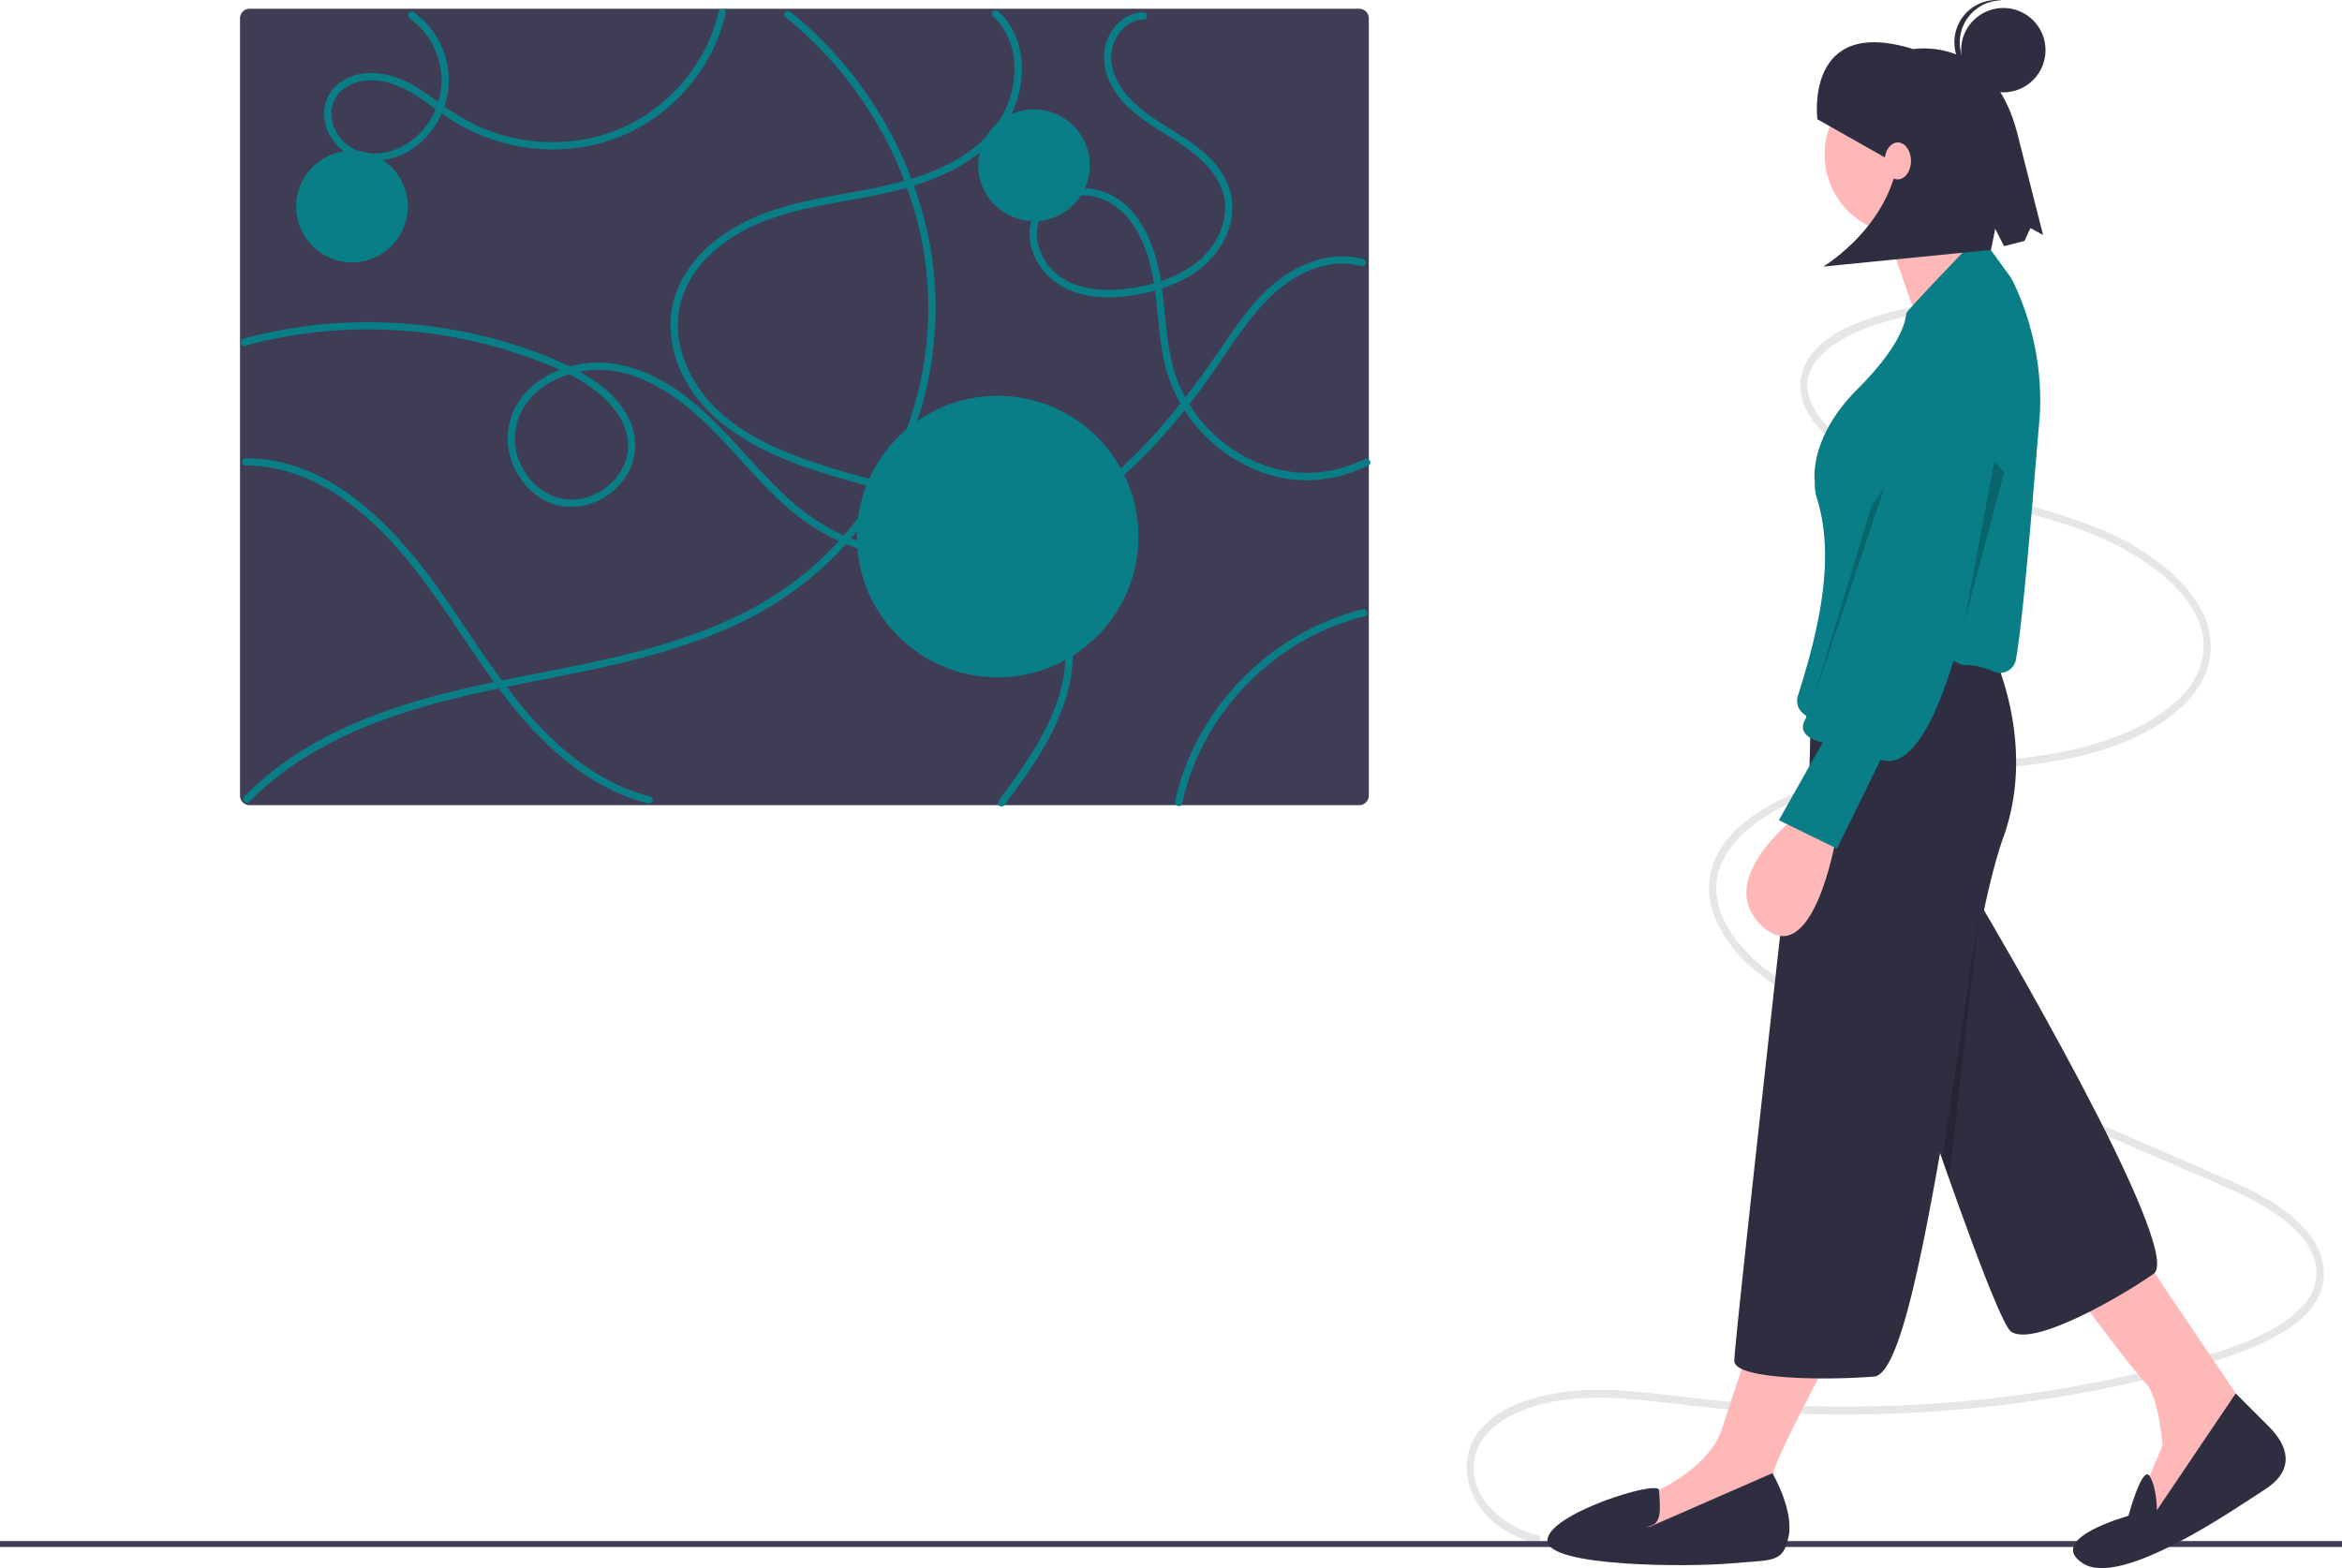 <svg id="bb5e65c7-a306-47bb-829f-a7ac48d31837" data-name="Layer 1" xmlns="http://www.w3.org/2000/svg" width="888" height="594.649" viewBox="0 0 888 594.649"><title>conceptual_idea</title><path d="M739.111,734.824c-12.202-2.715-27.052-14.008-23.873-29.531,1.577-7.698,7.628-12.682,13.903-15.904,8.679-4.457,18.564-6.137,28.09-6.561,10.987-.489,21.963.745,32.868,2.05,10.766,1.288,21.533,2.442,32.347,3.146a503.435,503.435,0,0,0,63.992.077,499.579,499.579,0,0,0,62.259-7.801q15.313-2.911,30.442-6.831a238.921,238.921,0,0,0,27.962-8.61c11.991-4.743,31.492-13.973,29.902-31.066-.843-9.063-7.322-16.302-13.856-21.346-7.901-6.098-17.044-10.11-25.998-14.006-41.652-18.123-83.384-36.03-125.076-54.043-9.73-4.204-19.526-8.296-28.969-13.222-8.841-4.613-17.641-9.971-24.757-17.379-6.215-6.471-11.768-15.158-11.572-24.868.162-8.053,4.611-14.887,10.058-19.994,13.488-12.645,32.567-17.772,49.811-20.457,21.424-3.336,43.158-3.319,64.596-6.541,17.31-2.601,35.805-7.623,49.883-19.391,5.398-4.512,10.16-10.319,12.161-17.505a28.851,28.851,0,0,0-2.501-20.772c-3.813-7.505-9.896-13.483-16.293-18.378a101.376,101.376,0,0,0-24.711-13.602c-19.013-7.465-39.007-11.351-58.483-17.08-9.551-2.809-19.199-5.89-28.068-10.716-7.514-4.088-15.699-9.599-19.88-17.794-8.625-16.908,11.952-26.985,23.611-30.802a177.485,177.485,0,0,1,24.402-5.756c1.758-.311,1.012-3.202-.738-2.893a170.438,170.438,0,0,0-25.625,6.165c-7.031,2.407-14.286,5.57-19.808,11.013-4.638,4.571-7.523,11.067-6.287,17.923,1.463,8.113,7.822,14.364,13.794,18.891,7.897,5.987,16.902,9.898,26.031,13.085,9.615,3.357,19.434,5.973,29.25,8.539,19.614,5.128,40.108,9.697,57.814,20.609,12.386,7.633,29.212,21.945,25.092,39.684-1.829,7.875-7.383,14.031-13.376,18.56-7.243,5.473-15.541,9.211-23.955,12.001-39.237,13.01-82.42,3.706-120.646,21.376-12.997,6.008-28.784,16.947-28.911,34.158-.066,8.941,4.284,17.141,9.662,23.622,6.441,7.763,14.782,13.503,23.268,18.301a289.749,289.749,0,0,0,27.786,13.254q15.685,6.788,31.376,13.557l63.483,27.428,31.542,13.628c9.627,4.159,19.501,8.149,28.254,14.255,7.167,4.999,15.634,13.201,14.903,23.385-.581,8.088-7.102,13.924-13.061,17.827-7.716,5.053-16.385,8.321-25.009,11.037-9.948,3.133-20.059,5.731-30.19,8.067a485.73,485.73,0,0,1-63.339,10.214,504.95,504.95,0,0,1-64.346,1.976q-16.278-.54-32.506-2.146c-11.152-1.107-22.255-2.811-33.436-3.568-10.113-.684-20.323-.526-30.282,1.673-8.316,1.836-17.101,5.109-23.413,11.494a22.568,22.568,0,0,0-6.551,17.174,27.833,27.833,0,0,0,7.674,17.018,35.866,35.866,0,0,0,18.563,10.267c1.743.388,2.489-2.503.738-2.893Z" transform="translate(-156 -152.676)" fill="#e6e6e6"/><rect y="584.394" width="888" height="2.241" fill="#3f3d56"/><path d="M969.501,630.316l41.758,61.917-38.878,38.878-5.04-10.08,8.64-20.159s-1.44-18.719-6.48-23.759-27.359-35.278-27.359-35.278Z" transform="translate(-156 -152.676)" fill="#ffb8b8"/><path d="M916.224,430.165s7.918,12.532-8.641,66.53c0,0,77.239,130.36,65,139s-45.36,27.76-54,22-71.476-200.891-71.476-200.891Z" transform="translate(-156 -152.676)" fill="#2f2e41"/><path d="M1003.7,681.074l12.599,12.599c6.48,6.48,10.8,15.839-1.44,23.759s-54.717,37.438-69.117,28.079,17.279-17.999,17.279-17.999,5.238-19.422,8.019-15.111,2.781,12.951,2.781,12.951Z" transform="translate(-156 -152.676)" fill="#2f2e41"/><path d="M851.427,664.154s-23.039,42.478-23.039,47.518,1.44,19.439,1.44,19.439l-43.918,10.8-15.119-7.2,5.04-12.959s27.359-9.36,33.118-27.359,12.239-36.718,12.239-36.718Z" transform="translate(-156 -152.676)" fill="#ffb8b8"/><circle cx="722.066" cy="58.62" r="30.239" fill="#ffb8b8"/><path d="M870.146,237.214l14.437,41.481,31.641-14.122s-21.599-33.118-21.599-37.438Z" transform="translate(-156 -152.676)" fill="#ffb8b8"/><path d="M865.826,384.807H903.984s27.359,41.758,11.519,85.676c-2.426,6.725-4.833,16.146-7.237,27.284-5.527,25.615-11.03,60.312-16.669,92.196-7.921,44.785-16.111,84.019-25.015,84.732-17.999,1.44-53,1.2-53-6s23.445-215.491,23.445-215.491l5.04-8.64.953-37.633a22.699,22.699,0,0,1,22.806-22.124Z" transform="translate(-156 -152.676)" fill="#2f2e41"/><path d="M828.028,711.312s8.28,14.039,6.12,24.119-5.76,8.64-21.599,10.08-69.837,1.44-69.837-8.64,42.123-23.169,42.3-19.144,1.618,11.945-2.702,13.385-.36.36-.36.36Z" transform="translate(-156 -152.676)" fill="#2f2e41"/><path d="M852.046,470.913s-8.66,50.502-27.774,33.101,12.726-41.594,12.726-41.594Z" transform="translate(-156 -152.676)" fill="#ffb8b8"/><path d="M911.843,407.314a6.064,6.064,0,0,0,6.208-.735,6.361,6.361,0,0,0,2.355-4.012c3.02-17.411,6.697-65.678,8.815-90.085,2.658-30.626-10.617-54.346-10.728-54.491l-7.823-10.756a6.14,6.14,0,0,0-7.353-2.064s-24.422,25.338-24.512,26.317c-.383,4.201-3.29,13.511-18.44,28.661-16.577,16.577-16.669,31.045-16.302,35.084q.036.398.037.796a17.76,17.76,0,0,0,.73,5.356c6.943,21.89,1.506,48.097-7.226,75.453a6.17,6.17,0,0,0,2.487,6.695c2.55,1.735-.508-.839.402.275,6.018,7.374,14.678-2.903,24.584-14.117,3.451-3.906,7.362-8.334,11.972-12.944,6.338-6.338,18.447,8.125,24.078,8.125A26.146,26.146,0,0,1,911.843,407.314Z" transform="translate(-156 -152.676)" fill="#097e86"/><path d="M919.115,271.499s14.276,14.974,3.468,31.196-11.004,29.034-11.004,29.034-15.264,117.871-42.548,109.087l-16.519,33.666-22.026-10.777,16.631-29.47s-10.547-1.819-6.655-8.716c2.734-4.844,20.492-58.713,30.82-90.351,4.377-13.407,7.42-22.822,7.42-22.822S893.004,265.031,919.115,271.499Z" transform="translate(-156 -152.676)" fill="#097e86"/><polygon points="759.864 179.214 744.696 236.253 756.232 174.753 759.864 179.214" opacity="0.2"/><path d="M845.074,197.897s-5.084-39.564,36.396-26.59c0,0,29.625-5.436,39.34,31.62l9.837,38.844-4.794-2.609-2.235,4.886-7.769,1.967-3.324-6.598-1.608,8.013-63.631,6.343s28.499-16.854,28.951-47.061l-5.428,5.736Z" transform="translate(-156 -152.676)" fill="#2f2e41"/><path d="M250.619,156A3.633,3.633,0,0,0,247,159.638v294.724A3.633,3.633,0,0,0,250.619,458h420.762A3.632,3.632,0,0,0,675,454.362V159.638A3.632,3.632,0,0,0,671.381,156Z" transform="translate(-156 -152.676)" fill="#3f3d56"/><path d="M249.106,329.211c12.835-.037,24.953,4.524,35.521,11.618,11.093,7.445,20.468,17.309,28.704,27.756,9.101,11.544,16.899,24.036,25.27,36.102,7.731,11.143,16.015,21.976,25.978,31.235,9.426,8.76,20.344,16.125,32.656,20.119,1.5.487,3.017.917,4.546,1.3,1.724.433,2.459-2.229.734-2.662-12.644-3.173-23.949-10.046-33.668-18.612-10.141-8.939-18.573-19.545-26.324-30.57-8.439-12.003-16.205-24.483-25.128-36.143-8.256-10.788-17.541-20.932-28.569-28.948-10.234-7.439-22.088-12.737-34.796-13.771-1.639-.133-3.281-.19-4.925-.185a1.381,1.381,0,0,0,0,2.761Z" transform="translate(-156 -152.676)" fill="#097e86"/><path d="M250.54,456.681c22.578-22.838,53.444-33.633,84.095-40.636,32.058-7.324,65.133-11.257,95.592-24.324a133.134,133.134,0,0,0,39.432-25.418,130.838,130.838,0,0,0,26.418-35.638,135.082,135.082,0,0,0,12.102-87.391,149.293,149.293,0,0,0-44.012-78.742q-4.102-3.856-8.493-7.382c-1.371-1.104-3.337.837-1.952,1.952a147.512,147.512,0,0,1,49.412,74.903,132.285,132.285,0,0,1-5.942,87.822,130.776,130.776,0,0,1-23.732,36.689,125.432,125.432,0,0,1-36.89,27.261c-29.546,14.588-62.617,19.103-94.518,25.821-30.078,6.334-60.76,15.368-84.875,35.269a115.122,115.122,0,0,0-8.588,7.862c-1.251,1.265.701,3.218,1.952,1.952Z" transform="translate(-156 -152.676)" fill="#097e86"/><path d="M248.846,283.793a179.109,179.109,0,0,1,105.248,3.605c9.857,3.38,19.966,7.309,28.212,13.845,7.094,5.623,13.323,14.134,11.551,23.691-1.634,8.809-9.737,15.768-18.458,17.041-8.995,1.313-17.19-4.16-21.316-11.917a22.993,22.993,0,0,1,1.667-24.696c5.214-7.023,13.883-11.034,22.402-12.146,9.739-1.271,19.317,1.599,27.74,6.399,19.038,10.848,31.195,29.76,47.183,44.177A79.314,79.314,0,0,0,479.548,360.095a82.222,82.222,0,0,0,29.54,4.467c21.038-.536,41.212-8.136,58.4-20.057,17.242-11.959,31.482-27.66,43.951-44.417,6.667-8.96,12.462-18.588,19.438-27.312,6.868-8.587,15.365-16.221,26.232-19.096a28.952,28.952,0,0,1,15.127-.084,1.382,1.382,0,0,0,.734-2.662c-10.565-2.881-21.671.491-30.43,6.64-9.369,6.577-16.083,16.11-22.452,25.446-12.725,18.652-26.428,36.728-43.822,51.32-17.366,14.568-38.265,25.007-61.049,27.099a82.882,82.882,0,0,1-32.388-3.156c-10.957-3.442-20.458-9.659-28.856-17.408-16.501-15.225-29.336-35.21-49.988-45.402-8.705-4.296-18.231-6.357-27.878-4.721-8.494,1.44-16.848,5.628-22.203,12.509a25.433,25.433,0,0,0-3.733,24.802c3.051,8.01,9.858,14.928,18.503,16.505,8.726,1.592,17.842-2.432,23.291-9.281a22.364,22.364,0,0,0,2.132-24.583c-4.482-8.664-13.226-14.653-21.742-18.88A162.285,162.285,0,0,0,338.862,280.054a182.683,182.683,0,0,0-72.471-2.853,186.935,186.935,0,0,0-18.278,3.93,1.382,1.382,0,0,0,.734,2.662Z" transform="translate(-156 -152.676)" fill="#097e86"/><path d="M536.913,457.893c9.769-13.118,19.757-27.032,23.974-43.081a51.756,51.756,0,0,0,.9-23.501,50.695,50.695,0,0,0-8.348-18.882c-8.302-11.793-20.543-20.557-33.568-26.473-16.13-7.327-33.525-11.084-50.361-16.367-15.519-4.87-31.429-11.225-43.022-23.061-10.953-11.183-17.159-28.016-11.05-43.157,5.543-13.738,19.051-22.848,32.536-27.658,16.533-5.897,34.24-6.958,51.088-11.632,14.085-3.907,28.499-10.569,37.22-22.802,7.391-10.367,9.763-25.316,3.855-36.903a26.062,26.062,0,0,0-5.722-7.448c-1.314-1.191-3.272.756-1.952,1.952,9.962,9.028,10.081,24.474,4.468,35.909-6.59,13.425-20.819,21.073-34.515,25.417-16.302,5.17-33.552,6.274-49.933,11.138-14,4.158-27.696,11.612-35.934,24.071A37.33,37.33,0,0,0,410.23,275.558a44.107,44.107,0,0,0,5.949,21.877c7.789,13.828,21.67,22.774,35.957,28.81,30.037,12.691,65.67,14.629,90.417,37.896,10.627,9.992,17.843,23.263,17.427,38.129-.46,16.397-9.225,31.315-18.342,44.417-2.307,3.316-4.697,6.572-7.109,9.812-1.062,1.426,1.334,2.804,2.384,1.394Z" transform="translate(-156 -152.676)" fill="#097e86"/><path d="M311.413,159.69a29.219,29.219,0,0,1,12.004,24.196,28.873,28.873,0,0,1-13.65,23.636c-7.668,4.526-18.445,5.096-24.55-2.3a15.095,15.095,0,0,1-3.511-10.777,11.832,11.832,0,0,1,6.112-9.047c7.746-4.419,17.029-1.817,24.187,2.417,4.431,2.621,8.485,5.81,12.721,8.721a72.691,72.691,0,0,0,12.899,7.125c18.034,7.618,39.195,7.708,56.972-.712a67.83,67.83,0,0,0,34.726-38.761,61.745,61.745,0,0,0,1.798-6.352c.393-1.73-2.268-2.469-2.662-.734-4.149,18.256-16.823,34.042-33.431,42.563-18.102,9.288-40.453,9.028-58.75.391a86.372,86.372,0,0,1-13.358-8.162c-4.316-3.093-8.62-6.287-13.445-8.558-7.584-3.569-17.511-4.574-24.623.705a14.488,14.488,0,0,0-5.906,10.402,17.546,17.546,0,0,0,3.534,11.726c5.916,7.98,16.565,9.11,25.3,5.426,9.187-3.875,15.806-12.649,17.77-22.345a31.689,31.689,0,0,0-12.741-31.946c-1.445-1.039-2.825,1.355-1.394,2.384Z" transform="translate(-156 -152.676)" fill="#097e86"/><path d="M604.223,457.363a92.192,92.192,0,0,1,17.105-36.58,96.702,96.702,0,0,1,30.789-26.217,89.251,89.251,0,0,1,21.348-8.16c1.727-.416.996-3.079-.734-2.662A94.822,94.822,0,0,0,635.639,402.228a99.07,99.07,0,0,0-26.165,32.199,92.136,92.136,0,0,0-7.913,22.201c-.373,1.733,2.288,2.473,2.662.734Z" transform="translate(-156 -152.676)" fill="#097e86"/><path d="M589.563,157.337c-5.887.059-10.851,4.134-13.262,9.329-2.736,5.896-1.988,12.384.945,18.064,6.842,13.252,21.781,17.948,32.538,27.11,4.991,4.251,9.341,9.66,10.486,16.279,1.116,6.452-1.188,13.101-4.963,18.293-4.122,5.669-10.338,9.566-16.813,12.025a64.432,64.432,0,0,1-20.815,4.173c-6.879.195-14.152-1.007-19.849-5.111a20.991,20.991,0,0,1-8.627-14.514,14.1,14.1,0,0,1,6.377-13.419,20.542,20.542,0,0,1,14.782-2.399c12.59,2.488,19.112,14.981,21.896,26.433,3.545,14.583,2.137,30.086,7.589,44.256a58.627,58.627,0,0,0,24.084,28.829c12.577,7.65,26.118,10.126,40.389,6.389a59.254,59.254,0,0,0,10.554-3.926c1.602-.767.203-3.148-1.394-2.384-14.187,6.791-28.702,7.008-42.979.316a55.835,55.835,0,0,1-26.787-27.102c-6.46-14.06-5.176-29.846-8.251-44.697-2.475-11.953-8.487-25.278-20.769-29.772-9.883-3.617-23.129-.809-27.243,9.833-2.151,5.563-.906,11.925,2.048,16.947a25.861,25.861,0,0,0,14.764,11.394c6.926,2.201,14.4,2.017,21.505.896a60.473,60.473,0,0,0,20.412-6.706,34.454,34.454,0,0,0,14.195-14.514c2.951-6.015,3.9-13.016,1.657-19.426-4.957-14.162-19.948-20.01-31.139-28.199-5.514-4.035-10.69-9.334-12.745-16.013a15.953,15.953,0,0,1,4.04-16.564,10.976,10.976,0,0,1,7.375-3.062,1.381,1.381,0,0,0,0-2.761Z" transform="translate(-156 -152.676)" fill="#097e86"/><circle cx="378.266" cy="203.486" r="53.38" fill="#097e86"/><circle cx="392.071" cy="62.673" r="21.168" fill="#097e86"/><circle cx="133.452" cy="78.319" r="21.168" fill="#097e86"/><polygon points="736.394 439.563 750.583 345.019 739.043 447.083 736.394 439.563" opacity="0.2"/><circle cx="759.583" cy="19.019" r="16" fill="#2f2e41"/><path d="M899.096,167.778a15.987,15.987,0,0,1,15.992-14.954c-.33-.042-.658-.093-.995-.115a16,16,0,1,0-2.053,31.934c.337.022.668.013,1.001.014A15.987,15.987,0,0,1,899.096,167.778Z" transform="translate(-156 -152.676)" fill="#2f2e41"/><ellipse cx="719.583" cy="61.019" rx="5" ry="7" fill="#ffb8b8"/><polygon points="709.583 192.019 687.407 265.497 714.583 184.633 709.583 192.019" opacity="0.2"/></svg>